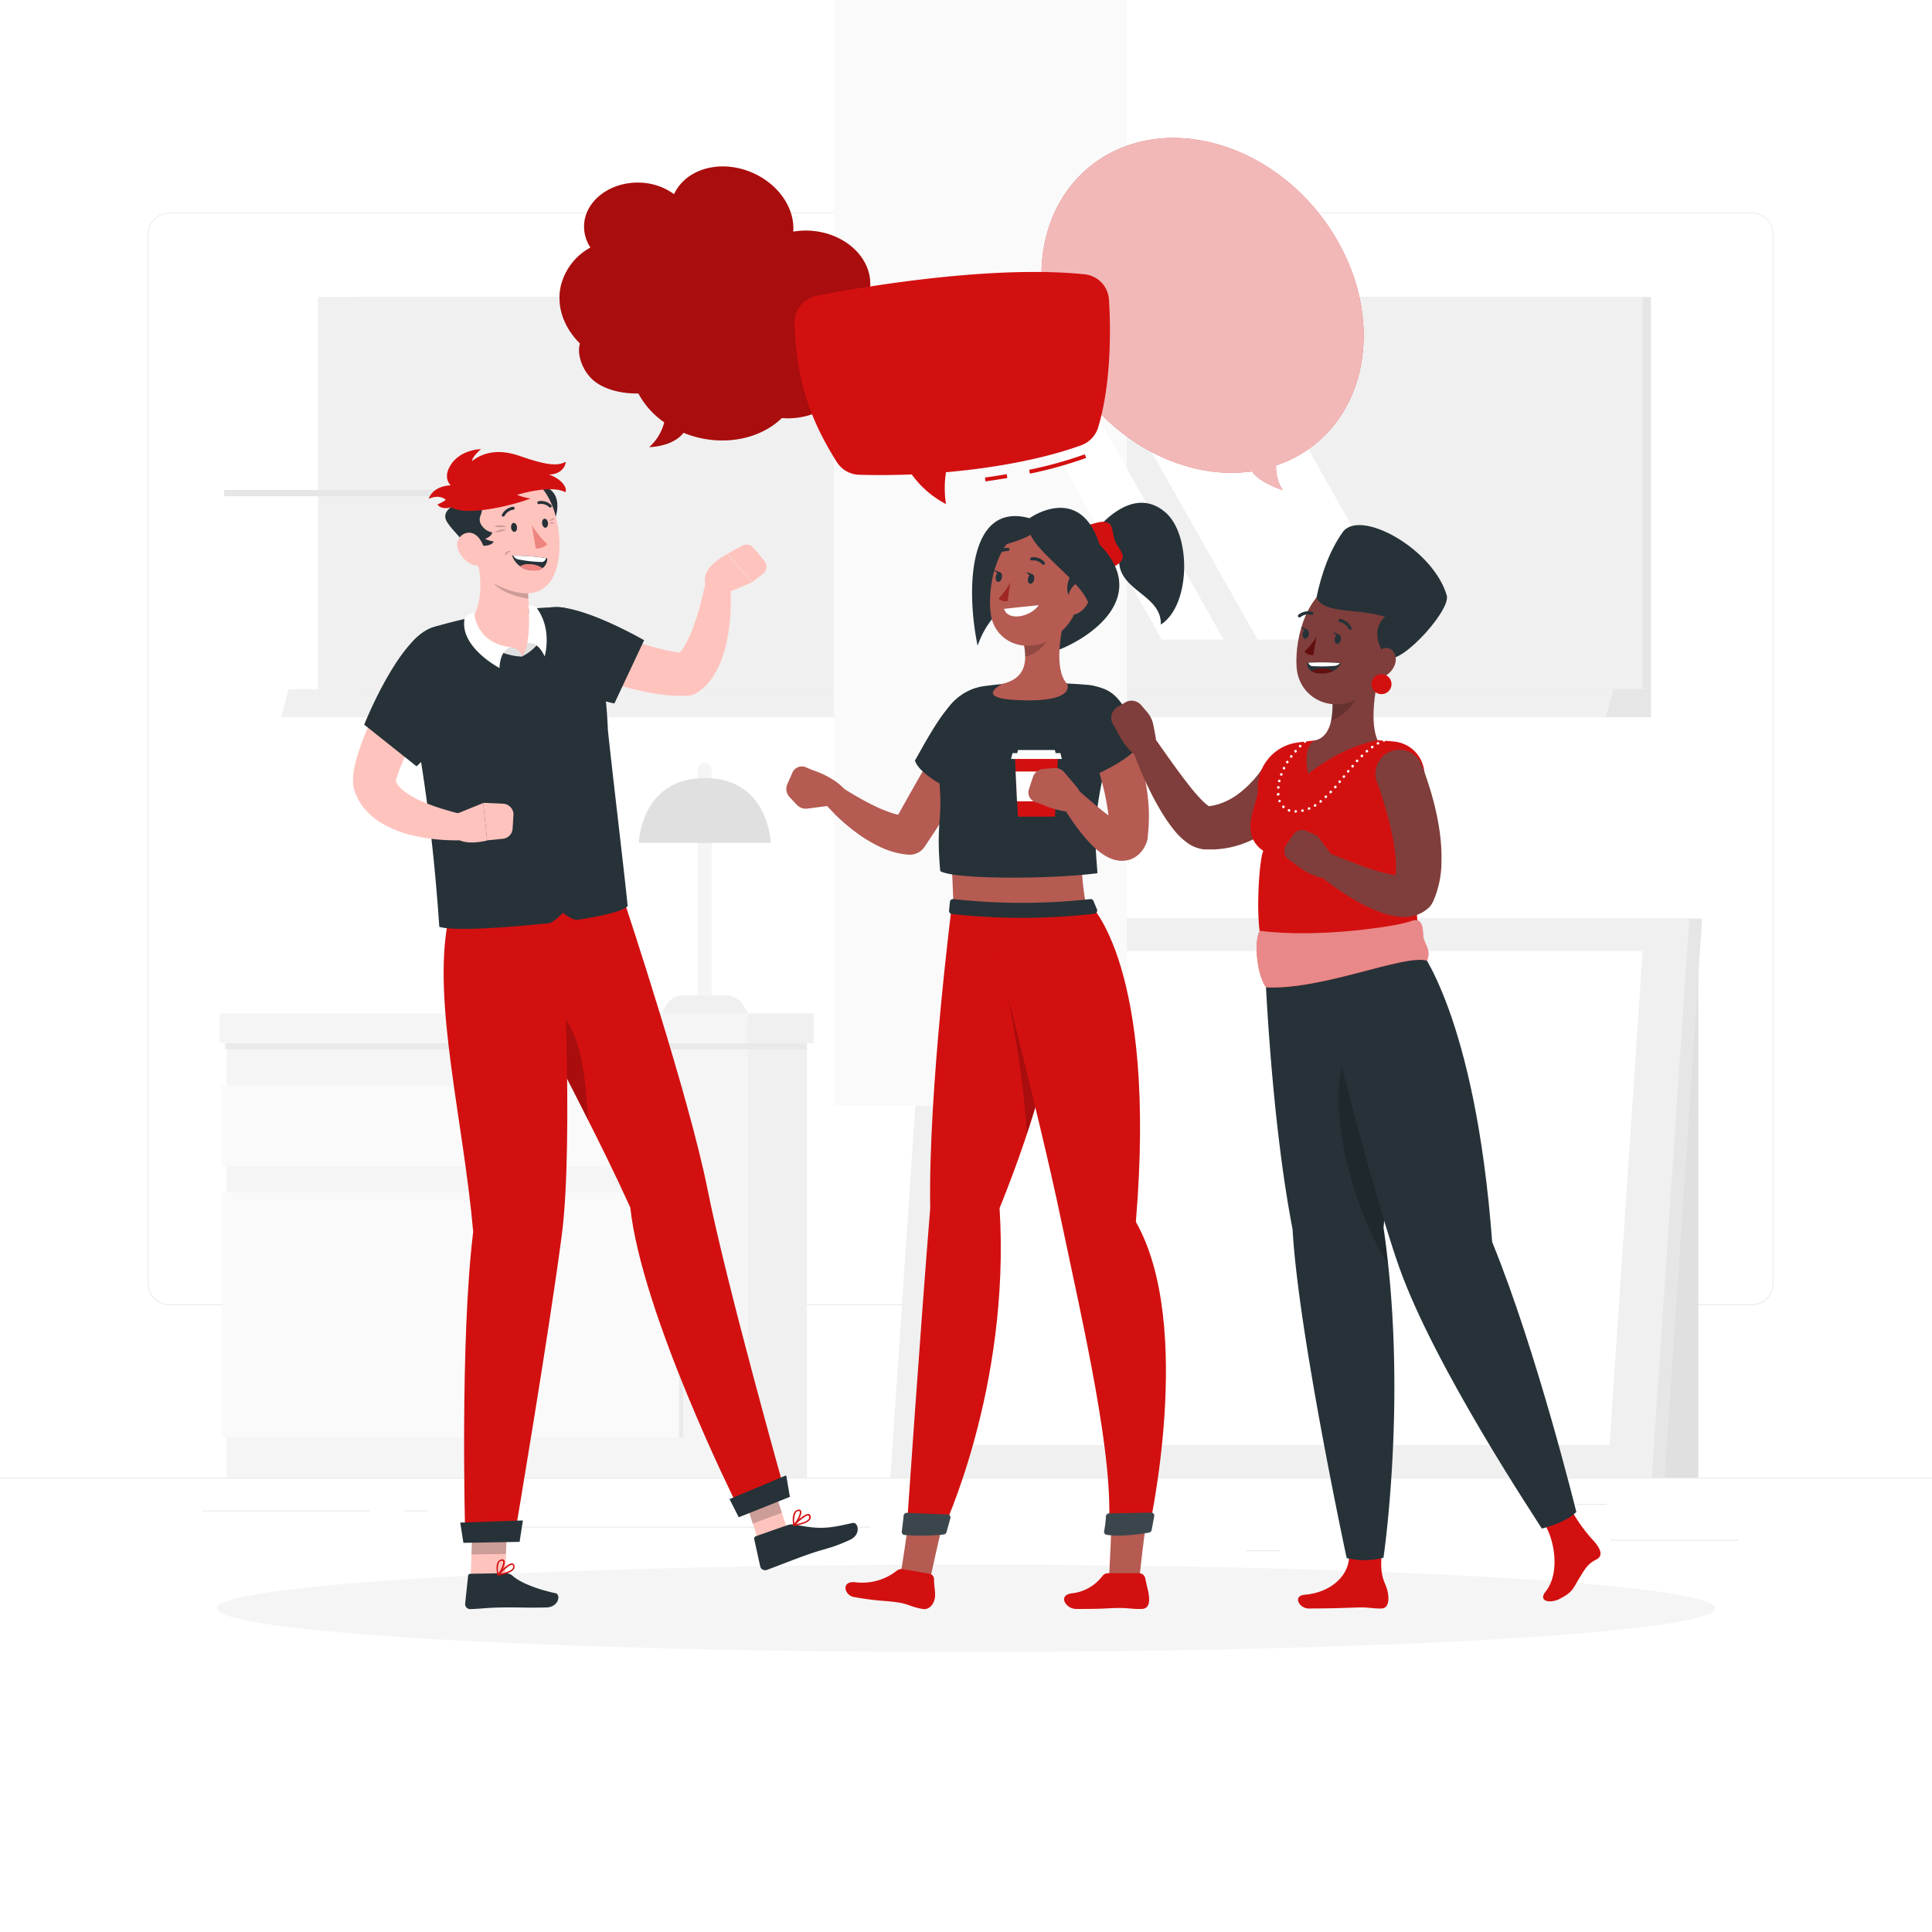 <svg class="animated" id="freepik_stories-social-interaction-1" xmlns="http://www.w3.org/2000/svg"
    viewBox="0 0 500 500" version="1.1" xmlns:xlink="http://www.w3.org/1999/xlink"
    xmlns:svgjs="http://svgjs.com/svgjs">
    <style>svg#freepik_stories-social-interaction-1:not(.animated) .animable {opacity:
        0;}svg#freepik_stories-social-interaction-1.animated #freepik--background-complete--inject-3
        {animation: 1s 1 forwards cubic-bezier(.36,-0.01,.5,1.38) fadeIn;animation-delay:
        0s;}svg#freepik_stories-social-interaction-1.animated #freepik--Shadow--inject-3 {animation:
        1s 1 forwards cubic-bezier(.36,-0.01,.5,1.38) slideDown;animation-delay:
        0s;}svg#freepik_stories-social-interaction-1.animated #freepik--character-1--inject-3
        {animation: 1s 1 forwards cubic-bezier(.36,-0.01,.5,1.38) slideRight;animation-delay:
        0s;}svg#freepik_stories-social-interaction-1.animated #freepik--character-2--inject-3
        {animation: 1s 1 forwards cubic-bezier(.36,-0.01,.5,1.38) slideDown;animation-delay:
        0s;}svg#freepik_stories-social-interaction-1.animated #freepik--character-3--inject-3
        {animation: 1s 1 forwards cubic-bezier(.36,-0.01,.5,1.38) slideUp;animation-delay:
        0s;}svg#freepik_stories-social-interaction-1.animated #freepik--bubble-speech--inject-3
        {animation: 1s 1 forwards cubic-bezier(.36,-0.01,.5,1.38) zoomOut;animation-delay: 0s;}
        @keyframes fadeIn { 0% { opacity: 0; } 100% { opacity: 1; } } @keyframes slideDown { 0% {
        opacity: 0; transform: translateY(-30px); } 100% { opacity: 1; transform: translateY(0); } }
        @keyframes slideRight { 0% { opacity: 0; transform: translateX(30px); } 100% { opacity: 1;
        transform: translateX(0); } } @keyframes slideUp { 0% { opacity: 0; transform:
        translateY(30px); } 100% { opacity: 1; transform: inherit; } } @keyframes zoomOut { 0% {
        opacity: 0; transform: scale(1.5); } 100% { opacity: 1; transform: scale(1); } } </style>
    <g id="freepik--background-complete--inject-3" class="animable"
        style="transform-origin: 250px 228.23px;">
        <rect y="382.4" width="500" height="0.25"
            style="fill: rgb(235, 235, 235); transform-origin: 250px 382.525px;" id="eloe1v3cblr49"
            class="animable"></rect>
        <rect x="416.78" y="398.49" width="33.12" height="0.25"
            style="fill: rgb(235, 235, 235); transform-origin: 433.34px 398.615px;"
            id="elzi9ncrvhrgq" class="animable"></rect>
        <rect x="322.53" y="401.21" width="8.69" height="0.25"
            style="fill: rgb(235, 235, 235); transform-origin: 326.875px 401.335px;"
            id="elj058lojgflr" class="animable"></rect>
        <rect x="396.59" y="389.21" width="19.19" height="0.25"
            style="fill: rgb(235, 235, 235); transform-origin: 406.185px 389.335px;"
            id="el9c9nz7crfen" class="animable"></rect>
        <rect x="52.46" y="390.89" width="43.19" height="0.25"
            style="fill: rgb(235, 235, 235); transform-origin: 74.055px 391.015px;"
            id="elna4161d4d4f" class="animable"></rect>
        <rect x="104.56" y="390.89" width="6.33" height="0.25"
            style="fill: rgb(235, 235, 235); transform-origin: 107.725px 391.015px;"
            id="elpbz4q5i58lj" class="animable"></rect>
        <rect x="131.47" y="395.11" width="93.68" height="0.25"
            style="fill: rgb(235, 235, 235); transform-origin: 178.31px 395.235px;"
            id="eltwl3twj96wr" class="animable"></rect>
        <path
            d="M237,337.8H43.91a5.71,5.71,0,0,1-5.7-5.71V60.66A5.71,5.71,0,0,1,43.91,55H237a5.71,5.71,0,0,1,5.71,5.71V332.09A5.71,5.71,0,0,1,237,337.8ZM43.91,55.2a5.46,5.46,0,0,0-5.45,5.46V332.09a5.46,5.46,0,0,0,5.45,5.46H237a5.47,5.47,0,0,0,5.46-5.46V60.66A5.47,5.47,0,0,0,237,55.2Z"
            style="fill: rgb(235, 235, 235); transform-origin: 140.46px 196.4px;" id="el67hrqvygl44"
            class="animable"></path>
        <path
            d="M453.31,337.8H260.21a5.72,5.72,0,0,1-5.71-5.71V60.66A5.72,5.72,0,0,1,260.21,55h193.1A5.71,5.71,0,0,1,459,60.66V332.09A5.71,5.71,0,0,1,453.31,337.8ZM260.21,55.2a5.47,5.47,0,0,0-5.46,5.46V332.09a5.47,5.47,0,0,0,5.46,5.46h193.1a5.47,5.47,0,0,0,5.46-5.46V60.66a5.47,5.47,0,0,0-5.46-5.46Z"
            style="fill: rgb(235, 235, 235); transform-origin: 356.75px 196.4px;" id="elaazvmv7qdui"
            class="animable"></path>
        <rect x="193.43" y="263.88" width="15.4" height="118.52"
            style="fill: rgb(240, 240, 240); transform-origin: 201.13px 323.14px;"
            id="elmv85ou50q2e" class="animable"></rect>
        <g id="elnulfa8xuhp">
            <rect x="58.64" y="263.88" width="134.79" height="118.52"
                style="fill: rgb(245, 245, 245); transform-origin: 126.035px 323.14px; transform: rotate(180deg);"
                class="animable"></rect>
        </g>
        <g id="el7bt59mflh6e">
            <rect x="57.41" y="308.61" width="118.34" height="63.39"
                style="fill: rgb(250, 250, 250); transform-origin: 116.58px 340.305px; transform: rotate(180deg);"
                class="animable"></rect>
        </g>
        <g id="elcv7g1d9hhoc">
            <rect x="57.41" y="281.01" width="118.34" height="20.87"
                style="fill: rgb(250, 250, 250); transform-origin: 116.58px 291.445px; transform: rotate(180deg);"
                class="animable"></rect>
        </g>
        <g id="el8ntwh5jamex">
            <rect x="175.75" y="308.6" width="1.06" height="63.39"
                style="fill: rgb(230, 230, 230); opacity: 0.7; mix-blend-mode: multiply; transform-origin: 176.28px 340.295px;"
                class="animable"></rect>
        </g>
        <g id="elkjptnnquv1r">
            <rect x="175.75" y="281.01" width="1.06" height="20.87"
                style="fill: rgb(230, 230, 230); opacity: 0.7; mix-blend-mode: multiply; transform-origin: 176.28px 291.445px;"
                class="animable"></rect>
        </g>
        <g id="el4o5tinjgbe2">
            <rect x="58.3" y="268.88" width="150.53" height="2.68"
                style="fill: rgb(230, 230, 230); opacity: 0.7; mix-blend-mode: multiply; transform-origin: 133.565px 270.22px;"
                class="animable"></rect>
        </g>
        <rect x="193.43" y="262.26" width="17.2" height="7.75"
            style="fill: rgb(240, 240, 240); transform-origin: 202.03px 266.135px;"
            id="elf40xzjy2lt" class="animable"></rect>
        <g id="ely3vbcu6y6ys">
            <rect x="56.84" y="262.26" width="136.59" height="7.75"
                style="fill: rgb(245, 245, 245); transform-origin: 125.135px 266.135px; transform: rotate(180deg);"
                class="animable"></rect>
        </g>
        <rect x="398.72" y="241.39" width="40.81" height="141.01"
            style="fill: rgb(224, 224, 224); transform-origin: 419.125px 311.895px;"
            id="el6d2pdxdhqzu" class="animable"></rect>
        <polygon points="233.77 382.4 430.82 382.4 440.52 237.69 243.47 237.69 233.77 382.4"
            style="fill: rgb(230, 230, 230); transform-origin: 337.145px 310.045px;"
            id="elcbe2f8hanhi" class="animable"></polygon>
        <polygon points="230.43 382.4 427.49 382.4 437.18 237.69 240.13 237.69 230.43 382.4"
            style="fill: rgb(240, 240, 240); transform-origin: 333.805px 310.045px;"
            id="eldqaqju07lg" class="animable"></polygon>
        <polygon points="242.5 373.95 416.55 373.95 425.11 246.14 251.06 246.14 242.5 373.95"
            style="fill: rgb(255, 255, 255); transform-origin: 333.805px 310.045px;"
            id="ele7eelcogpar" class="animable"></polygon>
        <path d="M184.19,257.91h-3.6V199.15a1.81,1.81,0,0,1,1.8-1.8h0a1.81,1.81,0,0,1,1.8,1.8Z"
            style="fill: rgb(245, 245, 245); transform-origin: 182.39px 227.63px;"
            id="el4fjh0ylbfl6" class="animable"></path>
        <path
            d="M193.57,262.26H171.21l1.12-2a5.19,5.19,0,0,1,4.53-2.65h11.07a5.21,5.21,0,0,1,4.53,2.65Z"
            style="fill: rgb(240, 240, 240); transform-origin: 182.39px 259.935px;"
            id="el9efyctf863" class="animable"></path>
        <path d="M165.32,218.15s.43-16.79,17.07-16.79,17.08,16.79,17.08,16.79Z"
            style="fill: rgb(224, 224, 224); transform-origin: 182.395px 209.755px;"
            id="el37uo04169n8" class="animable"></path>
        <g id="el5rlaqnk0cb6">
            <rect x="91.44" y="76.86" width="335.82" height="101.49"
                style="fill: rgb(230, 230, 230); transform-origin: 259.35px 127.605px; transform: rotate(180deg);"
                class="animable"></rect>
        </g>
        <g id="ell99cqf44ks9">
            <rect x="82.28" y="76.86" width="342.85" height="101.49"
                style="fill: rgb(240, 240, 240); transform-origin: 253.705px 127.605px; transform: rotate(180deg);"
                class="animable"></rect>
        </g>
        <polygon points="91.44 178.35 427.26 178.35 427.26 185.61 87.16 185.61 91.44 178.35"
            style="fill: rgb(230, 230, 230); transform-origin: 257.21px 181.98px;" id="eljastgandb4"
            class="animable"></polygon>
        <polygon points="74.72 178.35 417.57 178.35 415.59 185.61 72.74 185.61 74.72 178.35"
            style="fill: rgb(240, 240, 240); transform-origin: 245.155px 181.98px;"
            id="ele53to5aq2t" class="animable"></polygon>
        <g id="eljkuarm9oto">
            <rect x="215.78" y="-31" width="75.85" height="317.21"
                style="fill: rgb(250, 250, 250); transform-origin: 253.705px 127.605px; transform: rotate(90deg);"
                class="animable"></rect>
        </g>
        <polygon points="366.48 165.53 323.55 89.68 282.56 89.68 325.49 165.53 366.48 165.53"
            style="fill: rgb(255, 255, 255); transform-origin: 324.52px 127.605px;"
            id="el02asqz40l3qj" class="animable"></polygon>
        <polygon points="316.68 165.53 273.76 89.68 257.78 89.68 300.7 165.53 316.68 165.53"
            style="fill: rgb(255, 255, 255); transform-origin: 287.23px 127.605px;"
            id="elzgsntm0m56" class="animable"></polygon>
        <g id="elwc4xo7bvgqr">
            <rect x="57.99" y="126.79" width="75.85" height="1.63"
                style="fill: rgb(230, 230, 230); transform-origin: 95.915px 127.605px; transform: rotate(90deg);"
                class="animable"></rect>
        </g>
    </g>
    <g id="freepik--Shadow--inject-3" class="animable" style="transform-origin: 250px 416.24px;">
        <ellipse id="freepik--path--inject-3" cx="250" cy="416.24" rx="193.89" ry="11.32"
            style="fill: rgb(245, 245, 245); transform-origin: 250px 416.24px;" class="animable"></ellipse>
    </g>
    <g id="freepik--character-1--inject-3" class="animable"
        style="transform-origin: 156.673px 266.34px;">
        <polygon points="197.61 402.89 205.14 400.11 199.37 382.36 191.84 385.14 197.61 402.89"
            style="fill: rgb(255, 195, 189); transform-origin: 198.49px 392.625px;"
            id="elu6c93h2tv1" class="animable"></polygon>
        <path
            d="M203.86,394.68l-8.26,2.9a.63.63,0,0,0-.41.73l1.55,7.06a1.31,1.31,0,0,0,1.69.93c3-1.1,7.19-2.78,10.93-4.09,4.38-1.54,5.7-1.43,10.62-3.71,3-1.37,2.09-4.68.69-4.36-6.37,1.42-8.18,1.75-14.72.48A4,4,0,0,0,203.86,394.68Z"
            style="fill: rgb(38, 50, 56); transform-origin: 208.576px 400.243px;" id="el6tjf452cmmk"
            class="animable"></path>
        <g id="el550k7063weg">
            <polygon points="199.37 382.36 202.35 391.51 194.81 394.29 191.83 385.14 199.37 382.36"
                style="opacity: 0.2; transform-origin: 197.09px 388.325px;" class="animable"></polygon>
        </g>
        <path
            d="M205.46,394.91a.17.17,0,0,1-.16-.11.19.19,0,0,1,0-.22c.29-.3,2.88-2.95,4-2.75a.58.58,0,0,1,.44.39h0a1.1,1.1,0,0,1-.08,1c-.61,1-2.88,1.5-4.17,1.68Zm3.68-2.7c-.63,0-2.1,1.22-3.13,2.22,1.76-.3,3-.81,3.33-1.4a.73.73,0,0,0,0-.66.24.24,0,0,0-.18-.16Z"
            style="fill: rgb(211, 16, 16); transform-origin: 207.545px 393.365px;"
            id="el2h46gudrn0s" class="animable"></path>
        <path
            d="M205.46,394.91h-.05a.19.19,0,0,1-.13-.14c0-.09-.42-2.24.3-3.39a1.47,1.47,0,0,1,.91-.66h0c.51-.12.73.08.82.28.4.82-.93,3.12-1.72,3.86A.18.18,0,0,1,205.46,394.91Zm1.3-3.85-.2,0h0a1,1,0,0,0-.66.49,4.71,4.71,0,0,0-.3,2.73c.76-.9,1.61-2.65,1.37-3.14C207,391.14,206.92,391.06,206.76,391.06Zm0,1.24Z"
            style="fill: rgb(211, 16, 16); transform-origin: 206.271px 392.797px;"
            id="el21w2usd4o4b" class="animable"></path>
        <path
            d="M163.11,312.47c-17.5-38.41-30.84-54.83-29.49-75.48l28.21-2.89S178.39,284,183.1,307.75C188,332.43,203,385.6,203,385.6l-12.47,3.49S166.12,340.14,163.11,312.47Z"
            style="fill: rgb(211, 16, 16); transform-origin: 168.263px 311.595px;"
            id="el0im81ah9gxpq" class="animable"></path>
        <g id="elpndthdn1niq">
            <path
                d="M136.43,256.18c3,9.07,8.27,18.94,14.84,31.85.34.64.68,1.28,1,1.94C151.09,274.3,150.1,261.11,136.43,256.18Z"
                style="opacity: 0.2; transform-origin: 144.35px 273.075px;" class="animable"></path>
        </g>
        <polygon points="203.47 381.81 204.42 387.38 191.19 392.67 188.8 387.97 203.47 381.81"
            style="fill: rgb(38, 50, 56); transform-origin: 196.61px 387.24px;" id="eltuag73ia4j"
            class="animable"></polygon>
        <polygon points="122.35 392.66 121.72 411.31 130.64 411.19 131.28 392.53 122.35 392.66"
            style="fill: rgb(255, 195, 189); transform-origin: 126.5px 401.92px;" id="elxuzzylzenq"
            class="animable"></polygon>
        <path
            d="M130.53,407.15l-8.77.14a.63.63,0,0,0-.62.56l-.76,7.17a1.31,1.31,0,0,0,1.32,1.42c3.15-.11,4.15-.36,8.12-.43,4.65-.07,6.08.12,11.53,0,3.3-.06,3.83-3.39,2.42-3.69-4.47-.93-9.22-2.71-11.23-4.61A2.84,2.84,0,0,0,130.53,407.15Z"
            style="fill: rgb(38, 50, 56); transform-origin: 132.439px 411.787px;" id="elg6uqn4zddxf"
            class="animable"></path>
        <g id="elnob1h3myisc">
            <polygon points="122.35 392.66 122.02 402.28 130.95 402.15 131.28 392.54 122.35 392.66"
                style="opacity: 0.2; transform-origin: 126.65px 397.41px;" class="animable"></polygon>
        </g>
        <path
            d="M128.94,407.76a.18.18,0,0,1-.17-.1.18.18,0,0,1,0-.21c.28-.31,2.71-3,3.82-2.84a.6.6,0,0,1,.47.36h0a1.08,1.08,0,0,1,0,1c-.54,1.05-2.81,1.58-4.11,1.8Zm3.54-2.78c-.65,0-2,1.27-3,2.3,1.77-.36,3-.91,3.28-1.49a.7.7,0,0,0,0-.66.23.23,0,0,0-.19-.14Z"
            style="fill: rgb(211, 16, 16); transform-origin: 130.959px 406.187px;" id="els2w32jzlvj"
            class="animable"></path>
        <path
            d="M128.94,407.76h-.05a.2.2,0,0,1-.14-.14c0-.09-.6-2.19.06-3.34a1.38,1.38,0,0,1,.87-.68h0a.68.68,0,0,1,.85.24c.46.8-.71,3.11-1.46,3.87A.19.19,0,0,1,128.94,407.76Zm1-3.83-.19,0h0a1,1,0,0,0-.64.5,4.48,4.48,0,0,0-.1,2.7c.71-.91,1.44-2.66,1.16-3.14A.25.25,0,0,0,130,403.93Zm-.24-.15Z"
            style="fill: rgb(211, 16, 16); transform-origin: 129.567px 405.649px;" id="eluawqk2dfyo"
            class="animable"></path>
        <path
            d="M122.46,318.79c-2.53-28.76-10.56-59.27-6.54-80.23L145.38,236s3.24,59.21,0,83.71c-3.33,25.48-12,76.67-12,76.67l-13,.19S119,347,122.46,318.79Z"
            style="fill: rgb(211, 16, 16); transform-origin: 130.816px 316.285px;"
            id="el587pykz6en3" class="animable"></path>
        <polygon points="135.32 393.49 134.47 399.03 119.93 399.29 119.11 394.05 135.32 393.49"
            style="fill: rgb(38, 50, 56); transform-origin: 127.215px 396.39px;" id="ellm8k215i7om"
            class="animable"></polygon>
        <path
            d="M188.87,149.89a3,3,0,0,0-6-.36l0,.15c-.46,2-1,4.21-1.49,6.27s-1.14,4.11-1.85,6a28.69,28.69,0,0,1-2.37,5.22,9.7,9.7,0,0,1-1.27,1.73,50.4,50.4,0,0,1-5.37-1.07c-2.45-.64-5-1.41-7.46-2.24s-5-1.73-7.52-2.67-5-1.93-7.43-2.86l-.11,0a6.1,6.1,0,0,0-4.69,11.25c2.71,1.22,5.31,2.18,8,3.19s5.4,1.87,8.18,2.67,5.6,1.51,8.55,2.06a41.51,41.51,0,0,0,9.56.84h.31a4.87,4.87,0,0,0,2.31-.71,13.49,13.49,0,0,0,3.94-3.72,20.69,20.69,0,0,0,2.16-3.91,24.66,24.66,0,0,0,1.3-3.79c.33-1.24.6-2.47.8-3.68a54.27,54.27,0,0,0,.7-7.21A53.55,53.55,0,0,0,188.87,149.89Z"
            style="fill: rgb(255, 195, 189); transform-origin: 164.474px 163.396px;"
            id="el2lmaaypp5g3" class="animable"></path>
        <path d="M186.88,154l7.82-3.35-6.53-7.26s-7.31,3.65-5.48,8Z"
            style="fill: rgb(255, 195, 189); transform-origin: 188.548px 148.695px;"
            id="elxdl5115ko9i" class="animable"></path>
        <path
            d="M197.79,145.12,195,141.77a2.34,2.34,0,0,0-2.91-.55l-3.87,2.12,6.53,7.26,2.73-2.12A2.33,2.33,0,0,0,197.79,145.12Z"
            style="fill: rgb(255, 195, 189); transform-origin: 193.292px 145.768px;"
            id="elgmyyfuokvrp" class="animable"></path>
        <path
            d="M143.05,157.14c7.93-.56,23.65,8.55,23.65,8.55L159,182.06a40.76,40.76,0,0,1-13.41-5.47C143.34,175.2,133.65,157.81,143.05,157.14Z"
            style="fill: rgb(38, 50, 56); transform-origin: 152.86px 169.588px;" id="elu4isc4dizn"
            class="animable"></path>
        <path
            d="M144,157.12a127.84,127.84,0,0,0-31.21,5c-4.8,1.51-9,6-8.1,10.94,2.09,12,6.65,32.05,9,66.81,4.28,1.24,18.45.05,28.36-.93,1.08-.1,3.65-2.7,3.65-2.7s2.43,2,3.8,1.8c6.56-1,11.76-2.24,12.94-3.57-1-9.86-3.62-31.48-5.12-45.52-.2-5.54-1.06-15.75-3.34-21.54C151.81,161.92,149.84,157,144,157.12Z"
            style="fill: rgb(38, 50, 56); transform-origin: 133.504px 198.76px;" id="elmske8wljztd"
            class="animable"></path>
        <path
            d="M123.64,145.46c1.31,5.89.87,12.19-2.49,16.45,2.47,3.67,8.22,6.55,13.93,8,3.63-4.35,3.43-8.9,1.79-11.3,0-3.35-.37-5.69-.25-8.2Z"
            style="fill: rgb(255, 195, 189); transform-origin: 129.574px 157.685px;"
            id="elqiel8kiz3wo" class="animable"></path>
        <path
            d="M135.08,169.89a7.52,7.52,0,0,0,1.39-3.4c.15-1.8,3.3-.61,3.3-.61A12.17,12.17,0,0,1,135.08,169.89Z"
            style="fill: rgb(224, 224, 224); transform-origin: 137.425px 167.692px;"
            id="el6sei34z38fc" class="animable"></path>
        <path
            d="M135.08,169.89a3.31,3.31,0,0,0-2.9-2.4,10.49,10.49,0,0,0-4.68.45S132,170,135.08,169.89Z"
            style="fill: rgb(224, 224, 224); transform-origin: 131.29px 168.648px;"
            id="elilmnf7r4r2" class="animable"></path>
        <g id="elf5xvzqq2tno">
            <path d="M127.82,143.83l-.1,0C127.77,143.91,127.81,143.89,127.82,143.83Z"
                style="opacity: 0.2; transform-origin: 127.77px 143.856px;" class="animable"></path>
        </g>
        <g id="elzgy6yw2j1rj">
            <path
                d="M136.63,150.4l-10.22-4.53c-1,5.39,4.34,8.06,10.35,9.08A44.22,44.22,0,0,1,136.63,150.4Z"
                style="opacity: 0.2; transform-origin: 131.524px 150.41px;" class="animable"></path>
        </g>
        <path d="M136.74,125.65c7.51-.86,9.21,4.4,5.89,11.2A13.94,13.94,0,0,1,136.74,125.65Z"
            style="fill: rgb(38, 50, 56); transform-origin: 140.495px 131.204px;" id="elyzuatzvps7"
            class="animable"></path>
        <path
            d="M121.24,135.49c1.5,7.83,1.53,12.86,6.58,15.51,11.19,5.88,16,.82,16.85-7.32.79-7.33-1.79-18.91-9.92-21A11,11,0,0,0,121.24,135.49Z"
            style="fill: rgb(255, 195, 189); transform-origin: 132.916px 137.944px;"
            id="elf2v8t9fi8ds" class="animable"></path>
        <path
            d="M123.44,141c3,.73,4.22-.42,4.33-.86a7.53,7.53,0,0,1-2.23-.69s1.68-.53,1.85-1.71c-1.35,0-3.9-2-3.09-4.13s.51-2.67-.86-3.23a19.46,19.46,0,0,0-7.81-.41,6,6,0,0,0,1.55,1s-3,1.52-1.55,4,4.44,4.56,4.2,6.06C122.23,141.92,123.44,141,123.44,141Z"
            style="fill: rgb(38, 50, 56); transform-origin: 121.502px 135.585px;" id="elhnrkwj6zepv"
            class="animable"></path>
        <path
            d="M142,122.81c2.72,0,4.24-1.56,4.43-3.31-2.33,1.32-5.7.65-11.89-1.48-5.65-2-9.66-.82-12.36,1.29.05-1.2,2.31-3.07,2.31-3.07s-5.35,0-7.93,4.22c-2.06,3.37.11,5.15.11,5.15s-4.43-.06-5.73,3.49c2.89-1.3,4.43.24,4.43.24a8,8,0,0,1-2.15,1.19c.93,1.57,3.56.76,3.56.76C121.36,134,135.1,130,137.27,129a13.58,13.58,0,0,1-3.44-.94s8.84-2.75,12.5-.66C147,125.74,144.34,123.47,142,122.81Z"
            style="fill: rgb(211, 16, 16); transform-origin: 128.688px 124.228px;"
            id="els6q713b3ky9" class="animable"></path>
        <path
            d="M141.63,144.51s-2.41-.61-9.11-.74a5.71,5.71,0,0,0,5.82,3.83A3,3,0,0,0,141.63,144.51Z"
            style="fill: rgb(38, 50, 56); transform-origin: 137.076px 145.693px;" id="elfe7poh7o0sj"
            class="animable"></path>
        <path
            d="M136.69,146a6.33,6.33,0,0,1,3.77,1.07,3.42,3.42,0,0,1-2.12.58,6.42,6.42,0,0,1-3.77-1.07A3.44,3.44,0,0,1,136.69,146Z"
            style="fill: rgb(237, 132, 126); transform-origin: 137.515px 146.825px;"
            id="els2js0xegyyr" class="animable"></path>
        <path
            d="M141.32,144.45c-.17.43-.34.87-1,1a34.82,34.82,0,0,1-5.95-.63,2,2,0,0,1-1.55-1A53.18,53.18,0,0,1,141.32,144.45Z"
            style="fill: rgb(255, 255, 255); transform-origin: 137.07px 144.634px;"
            id="el5j1n9ewikp4" class="animable"></path>
        <g id="eli9pr2rwhn9">
            <path d="M132.28,142.59s-1.85-.2-1.54,1.28C131,143.24,132.28,142.59,132.28,142.59Z"
                style="opacity: 0.2; transform-origin: 131.492px 143.225px;" class="animable"></path>
        </g>
        <g id="eluf86f9a3ilm">
            <path d="M131.1,136.27a4.38,4.38,0,0,0-3.32,0A8.65,8.65,0,0,0,131.1,136.27Z"
                style="opacity: 0.2; transform-origin: 129.44px 136.187px;" class="animable"></path>
        </g>
        <g id="el8dlexcp334j">
            <path d="M131,137.07a3.57,3.57,0,0,0-2.93.71A7.23,7.23,0,0,0,131,137.07Z"
                style="opacity: 0.2; transform-origin: 129.535px 137.39px;" class="animable"></path>
        </g>
        <g id="elszlxb47i4n">
            <path d="M142.15,134.84s.84-.94,1.48-.64A2.83,2.83,0,0,1,142.15,134.84Z"
                style="opacity: 0.2; transform-origin: 142.89px 134.49px;" class="animable"></path>
        </g>
        <g id="el07waj86o89ky">
            <path d="M142.15,135.43s.81-.61,1.28,0A1.66,1.66,0,0,1,142.15,135.43Z"
                style="opacity: 0.2; transform-origin: 142.79px 135.359px;" class="animable"></path>
        </g>
        <path
            d="M118.56,142.2a6.87,6.87,0,0,0,3.55,3.87c2.2,1,3.68-.88,3.4-3.15-.26-2-1.71-5-4.07-5.06A3.12,3.12,0,0,0,118.56,142.2Z"
            style="fill: rgb(255, 195, 189); transform-origin: 121.928px 142.103px;"
            id="elg16p8jusuao" class="animable"></path>
        <path
            d="M132.27,136.59c.09.64.49,1.12.91,1.06s.7-.62.62-1.27-.49-1.12-.91-1.06S132.19,136,132.27,136.59Z"
            style="fill: rgb(38, 50, 56); transform-origin: 133.035px 136.485px;" id="eltk8dque9z1h"
            class="animable"></path>
        <path
            d="M140.3,135.51c.08.64.49,1.12.91,1.06s.69-.63.61-1.27-.49-1.12-.91-1.06S140.21,134.86,140.3,135.51Z"
            style="fill: rgb(38, 50, 56); transform-origin: 141.059px 135.405px;" id="elc0yu2mq2o8n"
            class="animable"></path>
        <path d="M137.64,135.9a23.13,23.13,0,0,0,4,4.93,3.78,3.78,0,0,1-3,1.11Z"
            style="fill: rgb(237, 132, 126); transform-origin: 139.64px 138.926px;"
            id="elqraipt2xael" class="animable"></path>
        <path
            d="M130.24,133.67a.41.41,0,0,1-.18,0,.37.37,0,0,1-.14-.52,3.82,3.82,0,0,1,2.87-2,.38.38,0,0,1,.4.36.37.37,0,0,1-.35.4h0a3.07,3.07,0,0,0-2.26,1.59A.38.38,0,0,1,130.24,133.67Z"
            style="fill: rgb(38, 50, 56); transform-origin: 131.528px 132.415px;" id="elwngr7pq6n5h"
            class="animable"></path>
        <path
            d="M142.5,131.34a.38.38,0,0,1-.35-.08,3,3,0,0,0-2.62-.8.37.37,0,0,1-.46-.28.38.38,0,0,1,.27-.46,3.74,3.74,0,0,1,3.33,1,.39.39,0,0,1,0,.54A.31.31,0,0,1,142.5,131.34Z"
            style="fill: rgb(38, 50, 56); transform-origin: 140.919px 130.502px;" id="eluq6u9cah4di"
            class="animable"></path>
        <path
            d="M122.25,211.28l-.17,0c-2.17-.48-4.52-1-6.7-1.68a48.55,48.55,0,0,1-6.29-2.26,19.55,19.55,0,0,1-5-3,6.45,6.45,0,0,1-1.38-1.61,4.41,4.41,0,0,1-.27-.61v0c0-.06.08-.3.11-.47l.2-.67.25-.76c.38-1.06.84-2.23,1.35-3.39,1-2.32,2.19-4.71,3.39-7.09s2.45-4.77,3.71-7.15l3.81-7.12,0,0a6.1,6.1,0,0,0-10.62-6c-1.48,2.48-2.77,4.93-4.09,7.43s-2.55,5-3.72,7.64-2.31,5.24-3.32,8c-.5,1.41-1,2.84-1.41,4.42l-.29,1.23c-.09.45-.18.87-.26,1.35a15.77,15.77,0,0,0-.18,1.58c0,.32,0,.53,0,.93s0,.75.06,1.12v.08a3.44,3.44,0,0,0,.12.64,13.92,13.92,0,0,0,2.64,5.22,17.66,17.66,0,0,0,3.85,3.47,27,27,0,0,0,8.08,3.46,44.9,44.9,0,0,0,7.88,1.28,48.73,48.73,0,0,0,7.83,0,3,3,0,0,0,.4-6Z"
            style="fill: rgb(255, 195, 189); transform-origin: 108.201px 191.975px;"
            id="el9zsk0fddeps" class="animable"></path>
        <path
            d="M112.25,162.27c-8.94,2.44-18,25.27-18,25.27l13.55,10.78s8.36-7.26,10.21-15.84C119.4,175.9,121.34,159.78,112.25,162.27Z"
            style="fill: rgb(38, 50, 56); transform-origin: 106.725px 180.165px;" id="eltb8v56yg3j"
            class="animable"></path>
        <path d="M117.53,210.87l7.54-3.06,1,9.71s-7.16,1.94-8.81-1.7Z"
            style="fill: rgb(255, 195, 189); transform-origin: 121.665px 212.923px;"
            id="el03i018yppk2j" class="animable"></path>
        <path
            d="M132.88,211l-.22,3.46a2.82,2.82,0,0,1-2.54,2.62l-4.06.4-1-9.71,5.12.23A2.81,2.81,0,0,1,132.88,211Z"
            style="fill: rgb(255, 195, 189); transform-origin: 128.973px 212.625px;"
            id="elrmln1wjh91g" class="animable"></path>
        <path
            d="M122.67,158.51c.23,1.84,1.4,8,9.51,9-2.88.69-2.91,5.37-2.91,5.37s-10.56-5.51-9-12.92A4,4,0,0,1,122.67,158.51Z"
            style="fill: rgb(255, 255, 255); transform-origin: 126.146px 165.695px;"
            id="el4vjidhkt3b3" class="animable"></path>
        <path
            d="M136.91,156.68c-.2,1.94.36,4.57-.44,9.81,2.89-.64,4.48,3.4,4.48,3.4s2.19-7.23-2.3-12.86A7.33,7.33,0,0,0,136.91,156.68Z"
            style="fill: rgb(255, 255, 255); transform-origin: 138.977px 163.285px;"
            id="elk4jlrpxoamg" class="animable"></path>
    </g>
    <g id="freepik--character-2--inject-3" class="animable"
        style="transform-origin: 254.979px 273.279px;">
        <path
            d="M282.63,138.44c4.23-5.52,12-12.06,19.12-5.71,6.6,5.91,6.36,24-1.33,28.91.25-8.48-13.13-8.81-10.44-19.16a19.15,19.15,0,0,1-5,4.61Z"
            style="fill: rgb(38, 50, 56); transform-origin: 294.545px 145.879px;" id="elndg0rty1z5"
            class="animable"></path>
        <path
            d="M280.8,136.13c3.59-1,4.52-1.43,6-.79s.93,3.49,2.25,5.62,3.06,3.85-1.22,5.92A15.11,15.11,0,0,1,280.8,136.13Z"
            style="fill: rgb(211, 16, 16); transform-origin: 285.672px 140.959px;"
            id="el6ic5xzmlavk" class="animable"></path>
        <path
            d="M266.44,134.11c-16.08-4.42-16.37,19-13.43,33a23.07,23.07,0,0,1,4.78-8.13l13.78,10.07c9.73-3,26.63-14.19,13-28.13C279.42,124.78,266.44,134.11,266.44,134.11Z"
            style="fill: rgb(38, 50, 56); transform-origin: 270.625px 150.239px;" id="elayi30cfvtpk"
            class="animable"></path>
        <path
            d="M287.62,387.61l9.88.72c-1.36,7.87-2.65,20.3-2.65,20.3H287S287.91,393,287.62,387.61Z"
            style="fill: rgb(181, 91, 82); transform-origin: 292.25px 398.12px;" id="elarx5vebmgci"
            class="animable"></path>
        <path
            d="M235.74,387.61l9.81.72c-2.21,7.87-4.81,20.3-4.81,20.3H232.9S235.46,393,235.74,387.61Z"
            style="fill: rgb(181, 91, 82); transform-origin: 239.225px 398.12px;" id="elqpjh9c1jmh"
            class="animable"></path>
        <path
            d="M278.52,416.4c6.81,0,6.33-.11,10.17-.24,3.28-.11,4,.3,6.68.24,2.2,0,2.27-2.16,1.77-4.58-.19-.93-.48-2-.75-3.35a1.63,1.63,0,0,0-1.62-1.32h-8a1.87,1.87,0,0,0-1.5.76,11.46,11.46,0,0,1-7.92,4.45C273.68,412.85,275.81,416.4,278.52,416.4Z"
            style="fill: rgb(211, 16, 16); transform-origin: 286.393px 411.778px;"
            id="el0tk8swyyb7g" class="animable"></path>
        <path
            d="M221.07,413.33c6.56,1.12,7.31.82,11,1.33,3.21.44,3.47,1.18,6.68,1.74,2.12.37,3.34-1.91,3.25-3.79,0-1.13-.28-2.45-.27-3.84a1.46,1.46,0,0,0-1.24-1.5l-6.83-1.18a2,2,0,0,0-1.54.38,14.44,14.44,0,0,1-10.87,3C217.63,409.14,218.44,412.87,221.07,413.33Z"
            style="fill: rgb(211, 16, 16); transform-origin: 230.408px 411.251px;"
            id="el3253j6thc8f" class="animable"></path>
        <path
            d="M246.39,233.92s-6.19,48.16-5.65,78.75c-2.35,28.72-6.13,83.65-6.13,83.65.12,1.46,7.86.88,9.23,0,0,0,17.74-37.07,14.85-83.65,19.71-48.58,18.53-78.75,18.53-78.75Z"
            style="fill: rgb(211, 16, 16); transform-origin: 255.922px 315.565px;"
            id="el2g94lqmf0o8" class="animable"></path>
        <g id="elnos6o6zu8k">
            <path d="M271.73,272.81c-1.53,6.28-3.49,13.23-6,20.8-.74-15.25-4.86-35.66-5-36.35Z"
                style="opacity: 0.2; transform-origin: 266.23px 275.435px;" class="animable"></path>
        </g>
        <path
            d="M254.78,233.92s14.09,54.36,19.67,81.06c5.86,28,14.07,62.71,12.44,81.34,1.57.92,7.18,1,10.35,0,0,0,12.06-53.11-3.28-80.1,5.55-66.42-12-82.3-12-82.3Z"
            style="fill: rgb(211, 16, 16); transform-origin: 278.263px 315.48px;" id="eltg97vyvv7k"
            class="animable"></path>
        <path
            d="M286.22,392.44a27.27,27.27,0,0,1-.47,3.82.77.77,0,0,0,.64.94c3.77.61,9.28-.27,11-.58a.81.81,0,0,0,.65-.66l.67-3.58a.77.77,0,0,0-.77-.92l-11,.21A.82.82,0,0,0,286.22,392.44Z"
            style="fill: rgb(38, 50, 56); transform-origin: 292.227px 394.435px;" id="elwt79b42q9f"
            class="animable"></path>
        <g id="elz8pj263ssai">
            <path
                d="M286.22,392.44a27.27,27.27,0,0,1-.47,3.82.77.77,0,0,0,.64.94c3.77.61,9.28-.27,11-.58a.81.81,0,0,0,.65-.66l.67-3.58a.77.77,0,0,0-.77-.92l-11,.21A.82.82,0,0,0,286.22,392.44Z"
                style="fill: rgb(255, 255, 255); opacity: 0.1; transform-origin: 292.227px 394.435px;"
                class="animable"></path>
        </g>
        <path
            d="M233.86,392.27c-.1,1-.29,2.77-.48,4.09a.77.77,0,0,0,.66.88,54.59,54.59,0,0,0,10.19-.12.82.82,0,0,0,.72-.61l1-3.57a.77.77,0,0,0-.72-1l-10.48-.42A.82.82,0,0,0,233.86,392.27Z"
            style="fill: rgb(38, 50, 56); transform-origin: 239.678px 394.469px;" id="el5yuhhqojfid"
            class="animable"></path>
        <g id="el7kq817zp0g3">
            <path
                d="M233.86,392.27c-.1,1-.29,2.77-.48,4.09a.77.77,0,0,0,.66.88,54.59,54.59,0,0,0,10.19-.12.82.82,0,0,0,.72-.61l1-3.57a.77.77,0,0,0-.72-1l-10.48-.42A.82.82,0,0,0,233.86,392.27Z"
                style="fill: rgb(255, 255, 255); opacity: 0.1; transform-origin: 239.678px 394.469px;"
                class="animable"></path>
        </g>
        <path
            d="M254.83,183.57a5.55,5.55,0,0,0-7.65,1.81h0c-1.42,2.3-2.77,4.66-4.17,7s-2.74,4.68-4.08,7c-2.19,3.81-4.34,7.64-6.48,11.47-.45-.1-.9-.21-1.37-.36a35.47,35.47,0,0,1-4.92-2c-1.67-.8-3.33-1.72-5-2.7s-3.33-2-4.89-3.05l-.14-.08a2.77,2.77,0,0,0-3.67,4.06c.71.9,1.39,1.67,2.13,2.45s1.46,1.55,2.23,2.29a53.06,53.06,0,0,0,5,4.17,36.41,36.41,0,0,0,5.84,3.5,20.91,20.91,0,0,0,7.44,2.06,4.66,4.66,0,0,0,4.2-2.06l.23-.34q4.55-6.83,8.88-13.77c1.45-2.31,2.87-4.65,4.27-7s2.8-4.68,4.13-7.08A5.57,5.57,0,0,0,254.83,183.57Z"
            style="fill: rgb(181, 91, 82); transform-origin: 234.658px 201.97px;" id="el5sbrk5jrsjj"
            class="animable"></path>
        <path
            d="M204.33,206.27l1.87,2a3.2,3.2,0,0,0,2.75,1l4.78-.63a6,6,0,0,0,4.49-3.11l.56-1c-2.87-3.54-8.58-5.26-8.58-5.26l-1.58-.67a2.64,2.64,0,0,0-3.53,1.33l-1.37,3.1A3.06,3.06,0,0,0,204.33,206.27Z"
            style="fill: rgb(181, 91, 82); transform-origin: 211.139px 203.824px;"
            id="eljorujpu48uj" class="animable"></path>
        <path
            d="M253.85,177.79c-6.79,1.28-10.39,7-17.07,19.06,1.55,4.49,12.09,8.78,12.09,8.78S265,186.55,253.85,177.79Z"
            style="fill: rgb(38, 50, 56); transform-origin: 247.279px 191.71px;" id="elpn2p3lmfg8b"
            class="animable"></path>
        <path d="M280,225.44a71.08,71.08,0,0,0,1,8.48H246.75l-.36-8.74S272.85,223.68,280,225.44Z"
            style="fill: rgb(181, 91, 82); transform-origin: 263.695px 229.252px;"
            id="eltbupcq8950q" class="animable"></path>
        <path
            d="M243.09,189.8a147.32,147.32,0,0,0,.24,15.82c.29,6.87-1,8.56,0,19.82,3.76,2.21,28.52,2.12,40.7.55-.74-9.75-1.65-16.32,4.95-38.24,1.53-5.08-1.88-10-7.33-10.49-1.46-.13-3-.25-4.59-.32a124,124,0,0,0-16.7,0c-1.81.15-3.69.37-5.49.6C248.41,178.39,243.29,183.71,243.09,189.8Z"
            style="fill: rgb(38, 50, 56); transform-origin: 266.145px 201.898px;" id="elqz9cac71rpm"
            class="animable"></path>
        <path
            d="M275.92,158.16c-1.45,5.37-3.24,15.21.25,18.8,0,0,2.68,5-13.16,4.22-11.09-.57-3.53-4.22-3.53-4.22,6.09-1.43,6.27-5.88,5.54-10.05Z"
            style="fill: rgb(181, 91, 82); transform-origin: 266.653px 169.711px;"
            id="elil8f801x93i" class="animable"></path>
        <g id="ele7pn23ugeiq">
            <path
                d="M271.47,161.73,265,166.9a16.71,16.71,0,0,1,.3,3c2.31-.33,5.64-2.85,6.06-5.24A7.86,7.86,0,0,0,271.47,161.73Z"
                style="opacity: 0.2; transform-origin: 268.279px 165.815px;" class="animable"></path>
        </g>
        <path
            d="M280.59,148.53c-1.53,8.17-2,11.65-6.67,15.56-7,5.9-16.64,2.78-17.56-5.55-.83-7.49,1.82-19.59,10.23-22.29A10.65,10.65,0,0,1,280.59,148.53Z"
            style="fill: rgb(181, 91, 82); transform-origin: 268.523px 151.38px;" id="elxsrtls6eq7e"
            class="animable"></path>
        <path d="M277.61,148c-3.19,5.11,0,7.65,0,7.65L281.3,152Z"
            style="fill: rgb(38, 50, 56); transform-origin: 278.746px 151.825px;" id="el6fz1mjvxclp"
            class="animable"></path>
        <path d="M259.84,157.57s4.5-.5,9-.95C266.68,159.69,260.86,160.86,259.84,157.57Z"
            style="fill: rgb(255, 255, 255); transform-origin: 264.34px 158.082px;"
            id="elg6rtlb832sd" class="animable"></path>
        <path
            d="M267.65,149.89c-.1.69-.54,1.22-1,1.19s-.72-.62-.62-1.31.54-1.22,1-1.19S267.75,149.2,267.65,149.89Z"
            style="fill: rgb(38, 50, 56); transform-origin: 266.84px 149.83px;" id="eld6k4a1e1gof"
            class="animable"></path>
        <path
            d="M259.31,149.4c-.1.69-.54,1.22-1,1.19s-.72-.62-.62-1.31.54-1.23,1-1.19S259.41,148.71,259.31,149.4Z"
            style="fill: rgb(38, 50, 56); transform-origin: 258.5px 149.34px;" id="elbq6u0wke5wl"
            class="animable"></path>
        <path d="M258.88,148.14l-1.56-.6S258,148.9,258.88,148.14Z"
            style="fill: rgb(38, 50, 56); transform-origin: 258.1px 147.955px;" id="elod7kdclhmts"
            class="animable"></path>
        <path d="M261.47,150.7a20.53,20.53,0,0,1-3.05,4.23,2.77,2.77,0,0,0,2.35.64Z"
            style="fill: rgb(160, 39, 36); transform-origin: 259.945px 153.16px;" id="elqs57613y58j"
            class="animable"></path>
        <path
            d="M281.75,155.5a5.75,5.75,0,0,1-3.15,3.38c-1.84.69-2.88-1.39-2.47-3.62.37-2,1.77-4.79,3.67-4.5S282.51,153.5,281.75,155.5Z"
            style="fill: rgb(181, 91, 82); transform-origin: 279.037px 154.877px;" id="el5d88aevpea"
            class="animable"></path>
        <path
            d="M266.44,135.29c-2.33,5.82,14.72,15,15.59,22.17C286.28,150.32,282.18,129.84,266.44,135.29Z"
            style="fill: rgb(38, 50, 56); transform-origin: 274.912px 145.919px;" id="elokwojcmqy0k"
            class="animable"></path>
        <path d="M267.47,135c-5.94,1.61-7.63,6-7.63,6S272.11,137.89,267.47,135Z"
            style="fill: rgb(38, 50, 56); transform-origin: 264.179px 138px;" id="el2ff08k3rq9v"
            class="animable"></path>
        <path
            d="M270,146.18a.35.35,0,0,1-.28-.13,3,3,0,0,0-2.65-1,.37.37,0,0,1-.44-.32.43.43,0,0,1,.34-.48,3.77,3.77,0,0,1,3.36,1.24.42.42,0,0,1-.05.58A.5.5,0,0,1,270,146.18Z"
            style="fill: rgb(38, 50, 56); transform-origin: 268.525px 145.196px;" id="elymkpvopg7n9"
            class="animable"></path>
        <path
            d="M257.73,144a.34.34,0,0,1-.28-.09.4.4,0,0,1,0-.57,4.27,4.27,0,0,1,3.46-1.54.38.38,0,0,1,.32.45.45.45,0,0,1-.47.36,3.39,3.39,0,0,0-2.72,1.25A.44.44,0,0,1,257.73,144Z"
            style="fill: rgb(38, 50, 56); transform-origin: 259.284px 142.9px;" id="elftgtivm85g6"
            class="animable"></path>
        <path d="M267.22,148.63l-1.56-.6S266.31,149.39,267.22,148.63Z"
            style="fill: rgb(38, 50, 56); transform-origin: 266.44px 148.445px;" id="elkdwb6cukvx"
            class="animable"></path>
        <polygon points="273.03 211.35 263.44 211.35 262.64 195.65 273.83 195.65 273.03 211.35"
            style="fill: rgb(211, 16, 16); transform-origin: 268.235px 203.5px;" id="eljnvdedyoci"
            class="animable"></polygon>
        <polygon points="270.05 207.38 263.2 207.38 262.84 199.67 270.05 199.67 270.05 207.38"
            style="fill: rgb(255, 255, 255); transform-origin: 266.445px 203.525px;"
            id="elk9fbbwfgtlf" class="animable"></polygon>
        <polygon
            points="274.43 194.9 273.2 194.9 273 194.1 263.46 194.1 263.26 194.9 262.04 194.9 261.65 196.41 274.81 196.41 274.43 194.9"
            style="fill: rgb(255, 255, 255); transform-origin: 268.23px 195.255px;"
            id="el5h8hybl67b7" class="animable"></polygon>
        <path
            d="M270,199l2.73-.23a3.21,3.21,0,0,1,2.71,1.11l3.12,3.68a5.92,5.92,0,0,1,1.23,5.32l-.29,1.15c-4.51.7-9.89-1.87-9.89-1.87L268,207.6a2.65,2.65,0,0,1-1.72-3.36l1.07-3.22A3.07,3.07,0,0,1,270,199Z"
            style="fill: rgb(181, 91, 82); transform-origin: 273.062px 204.455px;"
            id="el3zmoa4gmpp3" class="animable"></path>
        <path
            d="M297.28,208.82a55.91,55.91,0,0,0-1-7.47,65.55,65.55,0,0,0-1.86-7.2c-.39-1.17-.8-2.34-1.24-3.5-.23-.58-.45-1.17-.7-1.75s-.49-1.12-.83-1.82a5.55,5.55,0,0,0-10.16,4.47l.11.29.54,1.33.57,1.46c.38,1,.72,2,1.05,3,.67,2,1.25,4.05,1.77,6.09s.89,4.1,1.19,6.14c.06.39.1.77.15,1.16l-.1-.07c-1.28-.95-2.56-2-3.84-3.09l-3.85-3.3-.07-.06a2.8,2.8,0,0,0-4.28,3.45,50.16,50.16,0,0,0,2.89,4.68A49.32,49.32,0,0,0,281,217c.63.72,1.31,1.42,2,2.13a17.38,17.38,0,0,0,2.63,2.09,11.37,11.37,0,0,0,1.92,1,7.36,7.36,0,0,0,3.25.54,6.54,6.54,0,0,0,2.38-.61,6.68,6.68,0,0,0,2-1.52,7.92,7.92,0,0,0,1.71-3.1,3,3,0,0,0,.15-.75l0-.3A48.1,48.1,0,0,0,297.28,208.82Z"
            style="fill: rgb(181, 91, 82); transform-origin: 285.871px 203.283px;"
            id="elrammqaq47do" class="animable"></path>
        <path
            d="M282,177.35c6,.92,8.39,2.74,13.28,14.77-2.22,4.49-12.62,8.78-12.62,8.78S275.8,185.32,282,177.35Z"
            style="fill: rgb(38, 50, 56); transform-origin: 287.343px 189.125px;" id="elxiufx1vtau"
            class="animable"></path>
        <path
            d="M246.32,236.54a165.14,165.14,0,0,0,36.92-.07.84.84,0,0,0,.64-1.18c-.3-.7-.6-1.41-.89-2.12a.78.78,0,0,0-.8-.49,161.35,161.35,0,0,1-35.49,0,.79.79,0,0,0-.86.74c-.07.74-.15,1.47-.22,2.2A.82.82,0,0,0,246.32,236.54Z"
            style="fill: rgb(38, 50, 56); transform-origin: 264.784px 235.108px;" id="elc6g2sag0kxl"
            class="animable"></path>
    </g>
    <g id="freepik--character-3--inject-3" class="animable"
        style="transform-origin: 350.902px 276.086px;">
        <path
            d="M337.62,412.72c7.16-.55,12-5.47,11.48-10.67-.28-2.88,8.9-3.13,8.9-3.13-1.45,8.9.37,10.17,1,12.47s.45,4.84-1.45,4.89c-2.27.06-3.33-.38-6.16-.27-3.3.13-6.87.26-12.74.27C336.27,416.29,334.44,413,337.62,412.72Z"
            style="fill: rgb(211, 16, 16); transform-origin: 347.623px 407.603px;"
            id="el8ge11ec5lcg" class="animable"></path>
        <path
            d="M327.16,245s1.28,41.72,7.36,73.15c1.44,26.6,14,85.08,14,85.08a19.92,19.92,0,0,0,9.52-.09s6.35-42.72,0-85.44c4.64-44.78,3.06-72.7,3.06-72.7Z"
            style="fill: rgb(38, 50, 56); transform-origin: 344.26px 324.381px;" id="el85vdtnmby8j"
            class="animable"></path>
        <g id="el03o15zaxe5du">
            <path
                d="M361.33,265.79c-.22,12.52-1,30.25-3.25,51.94.47,3.2.85,6.42,1.14,9.61C343.66,301.59,340,260.89,361.33,265.79Z"
                style="opacity: 0.2; transform-origin: 353.883px 296.363px;" class="animable"></path>
        </g>
        <path
            d="M412.64,399a41.9,41.9,0,0,1-6.6-9.36s-8.19,2-6.58,4.38c2.92,4.29,4.34,13.09.58,17.82-2.15,2.69,1.25,3.14,3.49,2,3.57-1.84,3.42-2.52,5.28-5.55,1.58-2.6,2.21-3.62,4.39-4.73C415,402.59,414.14,400.79,412.64,399Z"
            style="fill: rgb(211, 16, 16); transform-origin: 406.731px 402.033px;"
            id="el537e7xn6kvk" class="animable"></path>
        <path
            d="M339.53,245s13.8,58,22.5,82.74c9.14,26,36,66.13,37,67.86,3.59-1,6.79-2.21,8.92-4.3,0,0-10.23-41.63-21.78-69.87C381.77,262.52,366.94,245,366.94,245Z"
            style="fill: rgb(38, 50, 56); transform-origin: 373.74px 320.3px;" id="el2tcvzul9fbo"
            class="animable"></path>
        <path
            d="M299.13,191l-.65-3.4a7.22,7.22,0,0,0-1.62-3.33l-1.54-1.8a3.26,3.26,0,0,0-4.11-.69l-2,1.19a3.25,3.25,0,0,0-1.15,4.49l1,1.73s2.29,5.13,6.22,7.27l1-.71A6.13,6.13,0,0,0,299.13,191Z"
            style="fill: rgb(127, 62, 59); transform-origin: 293.361px 188.899px;"
            id="elxfw9qqwshlq" class="animable"></path>
        <path
            d="M335.35,196.11a6.18,6.18,0,0,0-8.4,2.44c0-.06-.05.07-.09.12l-.16.24-.37.52c-.25.35-.51.71-.79,1.06-.56.7-1.14,1.4-1.75,2a23.89,23.89,0,0,1-3.91,3.4,17,17,0,0,1-4.33,2.16,17.83,17.83,0,0,1-2.32.56,3,3,0,0,1-.43,0,9,9,0,0,1-1-.8,28.16,28.16,0,0,1-2-2.06c-1.34-1.5-2.63-3.2-3.93-4.91-2.58-3.44-5.11-7.1-7.64-10.68l-.05-.07a3.1,3.1,0,0,0-5.46,2.77,94.09,94.09,0,0,0,5.38,12.79,67,67,0,0,0,3.58,6.22c.69,1,1.43,2.06,2.3,3.12a17.33,17.33,0,0,0,3.47,3.26,9.28,9.28,0,0,0,3.71,1.51,5.17,5.17,0,0,0,.72.07l.37,0H313c.36,0,.72,0,1.08,0a25,25,0,0,0,4.3-.53,26.17,26.17,0,0,0,7.94-3.15,30.76,30.76,0,0,0,6.44-5.09,36.15,36.15,0,0,0,2.63-3c.41-.53.8-1.08,1.19-1.65l.56-.89.28-.47.33-.59A6.19,6.19,0,0,0,335.35,196.11Z"
            style="fill: rgb(127, 62, 59); transform-origin: 315.536px 204.32px;" id="el81e2ymqi88n"
            class="animable"></path>
        <path
            d="M325.53,204.41c.15,3.39-5.21,11.24,1.4,15.79-1.23,2.76-2.28,21.48.23,24.83,3.65,2.68,23.4,2.16,39.78,0,.69-6.77-3-20.79,1.53-42.66a8.71,8.71,0,0,0-7.66-10.46c-1.38-.14-2.83-.26-4.33-.33a109.15,109.15,0,0,0-15.67,0c-1.69.15-3.44.37-5.11.6A11.85,11.85,0,0,0,325.53,204.41Z"
            style="fill: rgb(211, 16, 16); transform-origin: 346.139px 219.074px;" id="elszo3zdhzeb"
            class="animable"></path>
        <path
            d="M357,173.94c-1.25,5-2.47,13.26-.48,17.64,0,0-8.52,1.15-18,8.74-1.61-7.62,1.78-8.69,1.78-8.69,4-.92,4.58-5.73,4.58-9.48Z"
            style="fill: rgb(127, 62, 59); transform-origin: 347.543px 187.13px;" id="elfbidohvz23u"
            class="animable"></path>
        <g id="el6q9gmrvu38t">
            <path
                d="M344.81,182.15l6.91-4.67a6.09,6.09,0,0,1-.62,3.06,13.11,13.11,0,0,1-6.69,6A21.22,21.22,0,0,0,344.81,182.15Z"
                style="opacity: 0.2; transform-origin: 348.07px 182.01px;" class="animable"></path>
        </g>
        <path
            d="M360.25,164.69c-2,8.2-2.63,11.71-7.49,15.24-7.31,5.3-16.75,1.12-17.22-7.5-.43-7.76,2.86-19.86,11.4-21.75S362.21,156.49,360.25,164.69Z"
            style="fill: rgb(127, 62, 59); transform-origin: 348.048px 166.334px;" id="el9ooevn543b"
            class="animable"></path>
        <path
            d="M358.48,169.53c-3.53-4.76-1.8-8.54,0-9.89-7.22-2.33-15.82-.64-17.78-5,1.31-6.19,3.33-12,6.77-16.89,4.41-6.24,23.4,4.21,26.95,16.35C375.63,158.15,360.59,174.3,358.48,169.53Z"
            style="fill: rgb(38, 50, 56); transform-origin: 357.595px 153.145px;" id="elapqthgkz40t"
            class="animable"></path>
        <path
            d="M347,165.57c-.12.68-.58,1.16-1,1.08s-.7-.69-.58-1.36.57-1.16,1-1.08S347.15,164.9,347,165.57Z"
            style="fill: rgb(38, 50, 56); transform-origin: 346.216px 165.43px;" id="el6lsf7omae59"
            class="animable"></path>
        <path
            d="M338.71,164.22c-.12.67-.58,1.16-1,1.08s-.7-.69-.58-1.36.58-1.16,1-1.08S338.83,163.55,338.71,164.22Z"
            style="fill: rgb(38, 50, 56); transform-origin: 337.92px 164.08px;" id="elbfzeg4tavw4"
            class="animable"></path>
        <path d="M338.31,162.93l-1.53-.76S337.38,163.59,338.31,162.93Z"
            style="fill: rgb(38, 50, 56); transform-origin: 337.545px 162.637px;" id="elfb6ziek2tdl"
            class="animable"></path>
        <path d="M340.72,164.77a18.51,18.51,0,0,1-3.16,3.88,2.94,2.94,0,0,0,2.32.88Z"
            style="fill: rgb(99, 15, 15); transform-origin: 339.14px 167.154px;" id="elynpwzj36d9q"
            class="animable"></path>
        <path
            d="M360.85,172.33a5.44,5.44,0,0,1-3.32,3c-1.88.52-2.8-1.54-2.27-3.62.48-1.87,2-4.4,3.9-4S361.71,170.49,360.85,172.33Z"
            style="fill: rgb(127, 62, 59); transform-origin: 358.168px 171.54px;" id="elcnz9vac8kl8"
            class="animable"></path>
        <path d="M360.12,177.05a2.59,2.59,0,1,1-2.59-2.59A2.59,2.59,0,0,1,360.12,177.05Z"
            style="fill: rgb(211, 16, 16); transform-origin: 357.53px 177.05px;" id="elyux70yo6ny"
            class="animable"></path>
        <path
            d="M349.29,163a.38.38,0,0,1-.24-.21,3.26,3.26,0,0,0-2.29-1.8.4.4,0,0,1-.35-.44.42.42,0,0,1,.45-.36,4,4,0,0,1,2.91,2.25.39.39,0,0,1-.18.53A.4.4,0,0,1,349.29,163Z"
            style="fill: rgb(38, 50, 56); transform-origin: 348.11px 161.602px;" id="ell8s4jqw183"
            class="animable"></path>
        <path
            d="M336.23,159.79a.35.35,0,0,1-.25-.15.4.4,0,0,1,.07-.56,4,4,0,0,1,3.61-.72.4.4,0,0,1-.27.76,3.18,3.18,0,0,0-2.85.6A.38.38,0,0,1,336.23,159.79Z"
            style="fill: rgb(38, 50, 56); transform-origin: 337.912px 159.001px;" id="elbfmz547phy9"
            class="animable"></path>
        <path d="M346.63,164.28l-1.53-.75S345.7,164.94,346.63,164.28Z"
            style="fill: rgb(38, 50, 56); transform-origin: 345.865px 163.993px;" id="elqj5qogztez"
            class="animable"></path>
        <g id="elulq7guet2yh">
            <path
                d="M367.68,206.61a105.74,105.74,0,0,0-1.45,14.06c-3.77-5.23-8.05-14.71-7.81-19.14Z"
                style="opacity: 0.2; transform-origin: 363.045px 211.1px;" class="animable"></path>
        </g>
        <path
            d="M344.36,220.89l-3.4-4.57-6.25,6.94s4.16,3.75,8.52,4.13l.63-1.06A6.09,6.09,0,0,0,344.36,220.89Z"
            style="fill: rgb(127, 62, 59); transform-origin: 339.745px 221.855px;"
            id="el1rn7wwtfnlf" class="animable"></path>
        <path
            d="M334.69,216l-1.85,2.69a2.71,2.71,0,0,0,.68,3.75l1.19.83,6.25-6.94L338,215A2.72,2.72,0,0,0,334.69,216Z"
            style="fill: rgb(127, 62, 59); transform-origin: 336.663px 219.03px;" id="elu0yph5i9gz"
            class="animable"></path>
        <path
            d="M372.46,214.38a71.73,71.73,0,0,0-1.81-8.29c-.38-1.35-.79-2.68-1.23-4-.22-.67-.44-1.33-.68-2s-.49-1.28-.81-2.06a6.18,6.18,0,0,0-11.57,4.36l.08.22.56,1.63.58,1.73c.38,1.16.74,2.33,1.07,3.51.68,2.34,1.25,4.69,1.73,7a47.73,47.73,0,0,1,.88,6.75,23,23,0,0,1-.1,3.26H361a35.28,35.28,0,0,1-5.29-1.3c-1.86-.57-3.75-1.26-5.65-2s-3.83-1.49-5.7-2.21l-.12,0a3.1,3.1,0,0,0-3.13,5.24,62.42,62.42,0,0,0,5.24,4,64.37,64.37,0,0,0,5.68,3.5,35.62,35.62,0,0,0,6.6,2.83,17.34,17.34,0,0,0,4.37.76,10,10,0,0,0,3.05-.34,8.72,8.72,0,0,0,3.77-2.12,5.09,5.09,0,0,0,1.07-1.56l.09-.19a25.75,25.75,0,0,0,2.07-9.86A49.19,49.19,0,0,0,372.46,214.38Z"
            style="fill: rgb(127, 62, 59); transform-origin: 356.553px 215.675px;"
            id="ela311z2itch5" class="animable"></path>
        <path
            d="M338.3,171.55a53.64,53.64,0,0,1,8.74.08c-.9,1.59-2.41,2.84-5.7,2.62S338.3,171.55,338.3,171.55Z"
            style="fill: rgb(38, 50, 56); transform-origin: 342.668px 172.842px;" id="eln59j1rzy2f"
            class="animable"></path>
        <path
            d="M343,173.05a6.89,6.89,0,0,0-3.65.58,3.88,3.88,0,0,0,2,.61,6.88,6.88,0,0,0,3.64-.57A3.93,3.93,0,0,0,343,173.05Z"
            style="fill: rgb(99, 15, 15); transform-origin: 342.17px 173.646px;" id="elsj47ecfkw5"
            class="animable"></path>
        <path
            d="M338.59,171.52a1.23,1.23,0,0,0,.94.87,39.59,39.59,0,0,0,5.71-.06,1.87,1.87,0,0,0,1.52-.71A61.59,61.59,0,0,0,338.59,171.52Z"
            style="fill: rgb(255, 255, 255); transform-origin: 342.675px 171.948px;"
            id="elz2iqkvu4kb" class="animable"></path>
        <path
            d="M337.71,192.25a.35.35,0,0,1-.24-.1.41.41,0,0,1-.07-.11.25.25,0,0,1,0-.12.36.36,0,0,1,.09-.24.41.41,0,0,1,.11-.07.36.36,0,0,1,.25,0,.41.41,0,0,1,.11.07.26.26,0,0,1,.07.11.28.28,0,0,1,0,.13.27.27,0,0,1,0,.12.26.26,0,0,1-.07.11A.33.33,0,0,1,337.71,192.25Z"
            style="fill: rgb(255, 255, 255); transform-origin: 337.715px 191.919px;"
            id="elf791t2mwqz6" class="animable"></path>
        <path
            d="M335.28,210.34ZM335,210a.34.34,0,0,1,.33-.34h0a.33.33,0,0,1,.33.33h0a.34.34,0,0,1-.33.34h0A.33.33,0,0,1,335,210Zm1.76-.14a.33.33,0,0,1,.25-.4h0a.35.35,0,0,1,.4.25h0a.35.35,0,0,1-.26.4H337A.33.33,0,0,1,336.71,209.87Zm-3.27.18a.33.33,0,0,1-.21-.42h0a.33.33,0,0,1,.43-.21h0a.33.33,0,0,1,.2.42h0a.34.34,0,0,1-.31.23h0Zm5-.67a.33.33,0,0,1,.18-.43h0a.33.33,0,0,1,.43.18h0a.33.33,0,0,1-.17.43h0l-.13,0h0A.35.35,0,0,1,338.4,209.38Zm-6.57-.34a.33.33,0,0,1,0-.47h0a.33.33,0,0,1,.47,0h0a.32.32,0,0,1,0,.47h0a.29.29,0,0,1-.23.1h0A.3.3,0,0,1,331.83,209Zm8.16-.43a.32.32,0,0,1,.11-.45h0a.32.32,0,0,1,.45.11h0a.32.32,0,0,1-.11.45h0a.34.34,0,0,1-.17.05h0A.31.31,0,0,1,340,208.61Zm1.46-1a.34.34,0,0,1,.06-.47h0a.32.32,0,0,1,.46.06h0a.33.33,0,0,1-.05.46h0a.33.33,0,0,1-.21.07h0A.34.34,0,0,1,341.45,207.63Zm-10.64-.18A.33.33,0,0,1,331,207h0a.33.33,0,0,1,.43.19h0a.34.34,0,0,1-.19.43h0l-.12,0h0A.34.34,0,0,1,330.81,207.45Zm12-1a.34.34,0,0,1,0-.47h0a.34.34,0,0,1,.47,0h0a.33.33,0,0,1,0,.47h0a.32.32,0,0,1-.23.09h0A.34.34,0,0,1,342.8,206.49Zm-12.41-.84a.34.34,0,0,1,.3-.37h0a.34.34,0,0,1,.36.3h0a.32.32,0,0,1-.3.36h0A.33.33,0,0,1,330.39,205.65Zm13.67-.4a.33.33,0,0,1,0-.47h0a.33.33,0,0,1,.47,0h0a.33.33,0,0,1,0,.47h0a.31.31,0,0,1-.24.1h0A.35.35,0,0,1,344.06,205.25Zm-13.36-1.07a.33.33,0,0,1-.29-.36h0a.32.32,0,0,1,.36-.3h0a.33.33,0,0,1,.29.36h0a.33.33,0,0,1-.33.3h0Zm14.56-.24a.32.32,0,0,1,0-.46h0a.34.34,0,0,1,.47,0h0a.33.33,0,0,1,0,.47h0a.3.3,0,0,1-.25.12h0A.3.3,0,0,1,345.26,203.94Zm1.15-1.34a.33.33,0,0,1-.05-.47h0a.33.33,0,0,1,.47,0h0a.33.33,0,0,1,0,.47h0a.32.32,0,0,1-.25.12h0A.32.32,0,0,1,346.41,202.6ZM331,202.43a.32.32,0,0,1-.24-.4h0a.32.32,0,0,1,.4-.24h0a.33.33,0,0,1,.24.4h0a.33.33,0,0,1-.32.25H331Zm16.57-1.19a.34.34,0,0,1,0-.47h0a.34.34,0,0,1,.47-.05h0a.33.33,0,0,1,0,.47h0a.32.32,0,0,1-.25.12h0A.33.33,0,0,1,347.53,201.24Zm-16.08-.51a.32.32,0,0,1-.2-.42h0a.33.33,0,0,1,.43-.2h0a.33.33,0,0,1,.19.43h0a.33.33,0,0,1-.31.21h0A.2.2,0,0,1,331.45,200.73Zm17.2-.86a.33.33,0,0,1,0-.47h0a.34.34,0,0,1,.47-.05h0a.33.33,0,0,1,0,.47h0a.32.32,0,0,1-.25.12h0A.31.31,0,0,1,348.65,199.87Zm-16.53-.77a.32.32,0,0,1-.15-.45h0a.33.33,0,0,1,.44-.15h0a.34.34,0,0,1,.15.45h0a.35.35,0,0,1-.3.18h0A.32.32,0,0,1,332.12,199.1Zm17.66-.59a.33.33,0,0,1,0-.47h0a.33.33,0,0,1,.47,0h0a.33.33,0,0,1,0,.47h0a.34.34,0,0,1-.26.12h0A.34.34,0,0,1,349.78,198.51Zm-16.84-1a.35.35,0,0,1-.11-.46h0a.35.35,0,0,1,.46-.11h0a.35.35,0,0,1,.11.46h0a.33.33,0,0,1-.28.16h0A.41.41,0,0,1,332.94,197.54Zm18-.36a.33.33,0,0,1,0-.47h0a.32.32,0,0,1,.47,0h0a.33.33,0,0,1,0,.46h0a.32.32,0,0,1-.25.11h0A.35.35,0,0,1,350.94,197.18Zm-17-1.13a.32.32,0,0,1-.07-.46h0a.34.34,0,0,1,.47-.07h0a.34.34,0,0,1,.07.46h0a.35.35,0,0,1-.27.14h0A.31.31,0,0,1,333.9,196.05Zm18.25-.16a.33.33,0,0,1,0-.47h0a.33.33,0,0,1,.47,0h0a.33.33,0,0,1,0,.47h0a.33.33,0,0,1-.23.09h0A.36.36,0,0,1,352.15,195.89Zm1.28-1.22a.34.34,0,0,1,0-.47h0a.33.33,0,0,1,.47,0h0a.33.33,0,0,1,0,.47h0a.35.35,0,0,1-.22.08h0A.36.36,0,0,1,353.43,194.67Zm-18.45,0a.33.33,0,0,1,0-.47h0a.33.33,0,0,1,.47,0h0a.34.34,0,0,1,0,.47h0a.32.32,0,0,1-.25.12h0A.37.37,0,0,1,335,194.66Zm19.81-1.12a.33.33,0,0,1,.08-.46h0a.33.33,0,0,1,.46.07h0a.34.34,0,0,1-.07.47h0a.36.36,0,0,1-.2.06h0A.35.35,0,0,1,354.79,193.54Zm-18.62-.19a.33.33,0,0,1,0-.47h0a.33.33,0,0,1,.47,0h0a.33.33,0,0,1,0,.47h0a.35.35,0,0,1-.23.09h0A.36.36,0,0,1,336.17,193.35Zm20.09-.79a.33.33,0,0,1,.12-.46h0a.33.33,0,0,1,.45.13h0a.33.33,0,0,1-.12.45h0a.33.33,0,0,1-.17,0h0A.33.33,0,0,1,356.26,192.56Z"
            style="fill: rgb(255, 255, 255); transform-origin: 343.672px 201.189px;"
            id="elbz04rdpkep" class="animable"></path>
        <path
            d="M358.16,191.93a.23.23,0,0,1-.12,0,.41.41,0,0,1-.11-.07.44.44,0,0,1-.08-.11.51.51,0,0,1,0-.13.34.34,0,0,1,.1-.23.21.21,0,0,1,.11-.07.34.34,0,0,1,.36.07.33.33,0,0,1,.09.23.27.27,0,0,1,0,.13.41.41,0,0,1-.07.11A.36.36,0,0,1,358.16,191.93Z"
            style="fill: rgb(255, 255, 255); transform-origin: 358.182px 191.617px;"
            id="elhlldlfi15hf" class="animable"></path>
        <path
            d="M326,240.88c-1.47,2.63-.86,11.07,1.65,14.66,14.85.69,35.62-8.64,41.66-6.92,1.22-3.05-.93-4.35-1-6.58s-.33-4.78-3.32-3.6S341.45,242.91,326,240.88Z"
            style="fill: rgb(211, 16, 16); transform-origin: 347.448px 246.859px;"
            id="elviwevepn5s8" class="animable"></path>
        <g id="el9gnzj9omtzq">
            <path
                d="M326,240.88c-1.47,2.63-.86,11.07,1.65,14.66,14.85.69,35.62-8.64,41.66-6.92,1.22-3.05-.93-4.35-1-6.58s-.33-4.78-3.32-3.6S341.45,242.91,326,240.88Z"
                style="fill: rgb(255, 255, 255); opacity: 0.5; transform-origin: 347.448px 246.859px;"
                class="animable"></path>
        </g>
    </g>
    <g id="freepik--bubble-speech--inject-3" class="animable"
        style="transform-origin: 248.853px 83.074px;">
        <path
            d="M315.07,37.33c22.92,6.48,39.78,30.4,37.66,53.41-1.37,14.79-10.23,25.59-22.47,29.72a10.63,10.63,0,0,0,1.69,6.37S326.09,125,324,122a40.37,40.37,0,0,1-16.63-1.27c-22.93-6.48-39.79-30.4-37.66-53.42S292.14,30.84,315.07,37.33Z"
            style="fill: rgb(211, 16, 16); transform-origin: 311.219px 81.264px;" id="elmjj6n5je30o"
            class="animable"></path>
        <g id="ela4pqnbp7ed7">
            <path
                d="M315.07,37.33c22.92,6.48,39.78,30.4,37.66,53.41-1.37,14.79-10.23,25.59-22.47,29.72a10.63,10.63,0,0,0,1.69,6.37S326.09,125,324,122a40.37,40.37,0,0,1-16.63-1.27c-22.93-6.48-39.79-30.4-37.66-53.42S292.14,30.84,315.07,37.33Z"
                style="fill: rgb(255, 255, 255); opacity: 0.7; transform-origin: 311.219px 81.264px;"
                class="animable"></path>
        </g>
        <path
            d="M145.09,74.22a15.49,15.49,0,0,1,7.72-10.16,9.78,9.78,0,0,1-1.65-5.53c.09-6.34,6.43-11.38,14.15-11.27a15.8,15.8,0,0,1,9.14,3c3.07-6.65,12.09-9.13,20.3-5.54,6.86,3,11,9.3,10.53,15.23a19.67,19.67,0,0,1,4.3-.25c9,.5,16,6.91,15.63,14.32-.25,4.51-3.19,8.34-7.48,10.54,3,5.68,3.11,12.1-.22,17s-9,7.07-15.19,6.64c-4.8,4.69-12.66,6.92-20.81,5.22A26,26,0,0,1,176.9,112c-2.83,3.67-8.87,3.71-8.87,3.71a12.79,12.79,0,0,0,3.88-6.42,21.2,21.2,0,0,1-6.7-7.47c-3.61.11-9-.77-12.11-3.83-2.5-2.46-3.83-6.44-3-9.1C146,84.85,144,79.51,145.09,74.22Z"
            style="fill: rgb(211, 16, 16); transform-origin: 185.01px 79.392px;" id="ely0z7t023i5e"
            class="animable"></path>
        <g id="el4skuzhzavid">
            <path
                d="M145.09,74.22a15.49,15.49,0,0,1,7.72-10.16,9.78,9.78,0,0,1-1.65-5.53c.09-6.34,6.43-11.38,14.15-11.27a15.8,15.8,0,0,1,9.14,3c3.07-6.65,12.09-9.13,20.3-5.54,6.86,3,11,9.3,10.53,15.23a19.67,19.67,0,0,1,4.3-.25c9,.5,16,6.91,15.63,14.32-.25,4.51-3.19,8.34-7.48,10.54,3,5.68,3.11,12.1-.22,17s-9,7.07-15.19,6.64c-4.8,4.69-12.66,6.92-20.81,5.22A26,26,0,0,1,176.9,112c-2.83,3.67-8.87,3.71-8.87,3.71a12.79,12.79,0,0,0,3.88-6.42,21.2,21.2,0,0,1-6.7-7.47c-3.61.11-9-.77-12.11-3.83-2.5-2.46-3.83-6.44-3-9.1C146,84.85,144,79.51,145.09,74.22Z"
                style="opacity: 0.2; transform-origin: 185.01px 79.392px;" class="animable"></path>
        </g>
        <path
            d="M266.55,122.58l-.21-1a106.75,106.75,0,0,0,14.4-4l.35.94A107.77,107.77,0,0,1,266.55,122.58Z"
            style="fill: rgb(211, 16, 16); transform-origin: 273.715px 120.08px;" id="ellm837lqp62"
            class="animable"></path>
        <path
            d="M255.05,124.59l-.14-1c1.9-.27,3.8-.56,5.62-.88l.17,1C258.87,124,257,124.32,255.05,124.59Z"
            style="fill: rgb(211, 16, 16); transform-origin: 257.805px 123.65px;" id="elqzy7qb8f5y"
            class="animable"></path>
        <path
            d="M287,77.54A7,7,0,0,0,280.76,71c-23.46-2.45-56.3,3-69.4,5.54a7.05,7.05,0,0,0-5.72,7.16c.47,15.5,4.5,25.67,10.94,35.9a7.08,7.08,0,0,0,5.79,3.27c4.62.13,9.17.09,13.59-.09a25.23,25.23,0,0,0,8.86,7.67,26.88,26.88,0,0,1,0-8.24c14.18-1.23,26.57-3.88,35.06-7a7.13,7.13,0,0,0,4.35-4.68C287.49,99.61,287.53,85.89,287,77.54Z"
            style="fill: rgb(211, 16, 16); transform-origin: 246.445px 100.416px;"
            id="el6ozxvqwa4db" class="animable"></path>
    </g>
    <defs>
        <filter id="active" height="200%">
            <feMorphology in="SourceAlpha" result="DILATED" operator="dilate" radius="2"></feMorphology>
            <feFlood flood-color="#32DFEC" flood-opacity="1" result="PINK"></feFlood>
            <feComposite in="PINK" in2="DILATED" operator="in" result="OUTLINE"></feComposite>
            <feMerge>
                <feMergeNode in="OUTLINE"></feMergeNode>
                <feMergeNode in="SourceGraphic"></feMergeNode>
            </feMerge>
        </filter>
        <filter id="hover" height="200%">
            <feMorphology in="SourceAlpha" result="DILATED" operator="dilate" radius="2"></feMorphology>
            <feFlood flood-color="#ff0000" flood-opacity="0.5" result="PINK"></feFlood>
            <feComposite in="PINK" in2="DILATED" operator="in" result="OUTLINE"></feComposite>
            <feMerge>
                <feMergeNode in="OUTLINE"></feMergeNode>
                <feMergeNode in="SourceGraphic"></feMergeNode>
            </feMerge>
            <feColorMatrix type="matrix"
                values="0   0   0   0   0                0   1   0   0   0                0   0   0   0   0                0   0   0   1   0 "></feColorMatrix>
        </filter>
    </defs>
</svg>